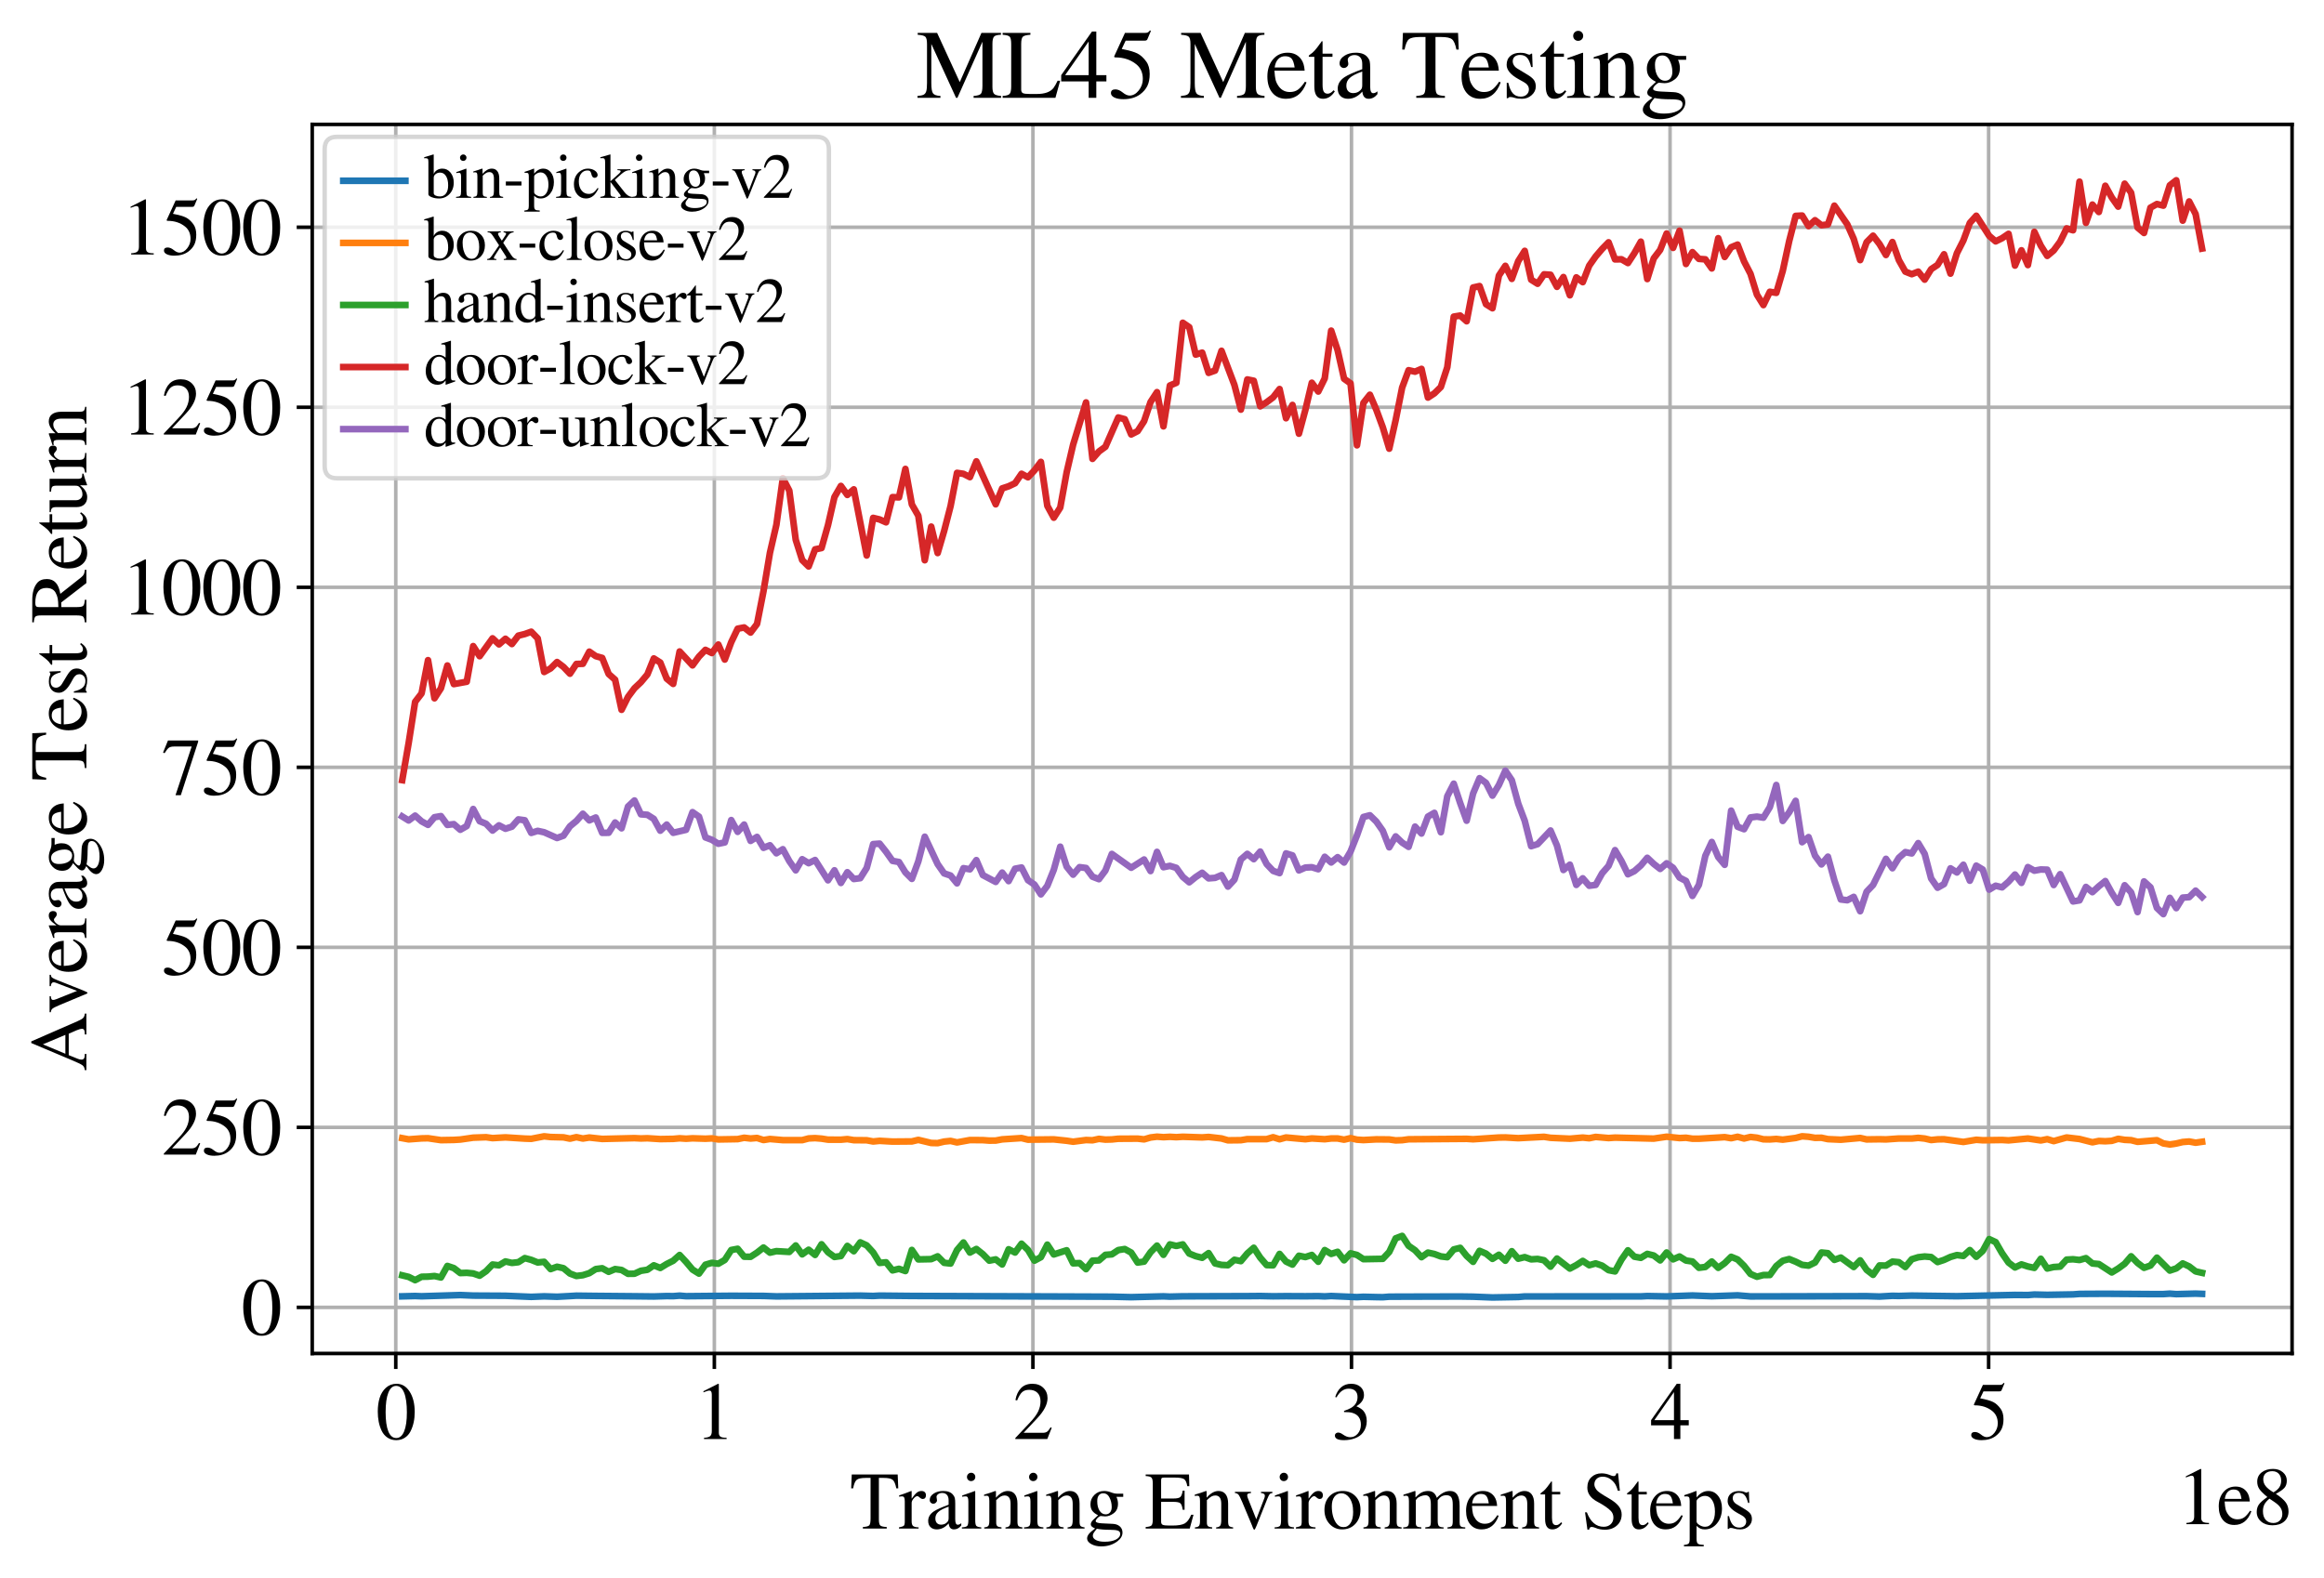 <?xml version="1.0" encoding="utf-8" standalone="no"?>
<!DOCTYPE svg PUBLIC "-//W3C//DTD SVG 1.1//EN"
  "http://www.w3.org/Graphics/SVG/1.1/DTD/svg11.dtd">
<svg xmlns:xlink="http://www.w3.org/1999/xlink" width="524pt" height="355.877pt" viewBox="0 0 524 355.877" xmlns="http://www.w3.org/2000/svg" version="1.1">
 <defs>
  <style type="text/css">*{stroke-linejoin: round; stroke-linecap: butt}</style>
 </defs>
 <g id="figure_1">
  <g id="patch_1">
   <path d="M 0 355.877 
L 524 355.877 
L 524 0 
L 0 0 
z
" style="fill: #ffffff"/>
  </g>
  <g id="axes_1">
   <g id="patch_2">
    <path d="M 70.4 305.26 
L 516.8 305.26 
L 516.8 28.06 
L 70.4 28.06 
z
" style="fill: #ffffff"/>
   </g>
   <g id="matplotlib.axis_1">
    <g id="xtick_1">
     <g id="line2d_1">
      <path d="M 89.236 305.26 
L 89.236 28.06 
" clip-path="url(#p6b122e4a0f)" style="fill: none; stroke: #b0b0b0; stroke-width: 0.8; stroke-linecap: square"/>
     </g>
     <g id="line2d_2">
      <defs>
       <path id="m38802a77de" d="M 0 0 
L 0 3.5 
" style="stroke: #000000; stroke-width: 0.8"/>
      </defs>
      <g>
       <use xlink:href="#m38802a77de" x="89.236" y="305.26" style="stroke: #000000; stroke-width: 0.8"/>
      </g>
     </g>
     <g id="text_1">
      <!-- 0 -->
      <g transform="translate(84.736 324.554)scale(0.18 -0.18)">
       <defs>
        <path id="STIXGeneral-Regular-30" d="M 3046 2112 
Q 3046 1683 2963 1302 
Q 2880 922 2717 602 
Q 2554 282 2266 96 
Q 1978 -90 1600 -90 
Q 1210 -90 915 108 
Q 621 307 461 640 
Q 301 973 227 1350 
Q 154 1728 154 2150 
Q 154 2746 301 3222 
Q 448 3699 790 4012 
Q 1133 4326 1626 4326 
Q 2253 4326 2649 3712 
Q 3046 3098 3046 2112 
z
M 2432 2080 
Q 2432 3091 2217 3625 
Q 2003 4160 1587 4160 
Q 1190 4160 979 3622 
Q 768 3085 768 2106 
Q 768 1120 979 598 
Q 1190 77 1600 77 
Q 2003 77 2217 598 
Q 2432 1120 2432 2080 
z
" transform="scale(0.016)"/>
       </defs>
       <use xlink:href="#STIXGeneral-Regular-30"/>
      </g>
     </g>
    </g>
    <g id="xtick_2">
     <g id="line2d_3">
      <path d="M 161.066 305.26 
L 161.066 28.06 
" clip-path="url(#p6b122e4a0f)" style="fill: none; stroke: #b0b0b0; stroke-width: 0.8; stroke-linecap: square"/>
     </g>
     <g id="line2d_4">
      <g>
       <use xlink:href="#m38802a77de" x="161.066" y="305.26" style="stroke: #000000; stroke-width: 0.8"/>
      </g>
     </g>
     <g id="text_2">
      <!-- 1 -->
      <g transform="translate(156.566 324.554)scale(0.18 -0.18)">
       <defs>
        <path id="STIXGeneral-Regular-31" d="M 2522 0 
L 755 0 
L 755 96 
Q 1107 115 1235 227 
Q 1363 339 1363 608 
L 1363 3482 
Q 1363 3795 1171 3795 
Q 1082 3795 883 3718 
L 710 3654 
L 710 3744 
L 1856 4326 
L 1914 4307 
L 1914 486 
Q 1914 275 2042 185 
Q 2170 96 2522 96 
L 2522 0 
z
" transform="scale(0.016)"/>
       </defs>
       <use xlink:href="#STIXGeneral-Regular-31"/>
      </g>
     </g>
    </g>
    <g id="xtick_3">
     <g id="line2d_5">
      <path d="M 232.895 305.26 
L 232.895 28.06 
" clip-path="url(#p6b122e4a0f)" style="fill: none; stroke: #b0b0b0; stroke-width: 0.8; stroke-linecap: square"/>
     </g>
     <g id="line2d_6">
      <g>
       <use xlink:href="#m38802a77de" x="232.895" y="305.26" style="stroke: #000000; stroke-width: 0.8"/>
      </g>
     </g>
     <g id="text_3">
      <!-- 2 -->
      <g transform="translate(228.395 324.554)scale(0.18 -0.18)">
       <defs>
        <path id="STIXGeneral-Regular-32" d="M 3034 877 
L 2688 0 
L 186 0 
L 186 77 
L 1325 1286 
Q 1773 1754 1965 2144 
Q 2157 2534 2157 2950 
Q 2157 3379 1920 3616 
Q 1683 3853 1267 3853 
Q 922 3853 720 3673 
Q 518 3494 326 3021 
L 192 3053 
Q 301 3648 630 3987 
Q 960 4326 1523 4326 
Q 2054 4326 2380 4006 
Q 2707 3686 2707 3200 
Q 2707 2477 1888 1613 
L 832 486 
L 2330 486 
Q 2541 486 2665 569 
Q 2790 653 2944 915 
L 3034 877 
z
" transform="scale(0.016)"/>
       </defs>
       <use xlink:href="#STIXGeneral-Regular-32"/>
      </g>
     </g>
    </g>
    <g id="xtick_4">
     <g id="line2d_7">
      <path d="M 304.725 305.26 
L 304.725 28.06 
" clip-path="url(#p6b122e4a0f)" style="fill: none; stroke: #b0b0b0; stroke-width: 0.8; stroke-linecap: square"/>
     </g>
     <g id="line2d_8">
      <g>
       <use xlink:href="#m38802a77de" x="304.725" y="305.26" style="stroke: #000000; stroke-width: 0.8"/>
      </g>
     </g>
     <g id="text_4">
      <!-- 3 -->
      <g transform="translate(300.225 324.554)scale(0.18 -0.18)">
       <defs>
        <path id="STIXGeneral-Regular-33" d="M 390 3264 
L 288 3290 
Q 435 3770 748 4048 
Q 1062 4326 1542 4326 
Q 1990 4326 2265 4083 
Q 2541 3840 2541 3450 
Q 2541 2925 1946 2566 
Q 2298 2413 2477 2227 
Q 2758 1914 2758 1402 
Q 2758 890 2464 506 
Q 2246 211 1840 60 
Q 1434 -90 979 -90 
Q 262 -90 262 275 
Q 262 378 339 442 
Q 416 506 525 506 
Q 685 506 915 339 
Q 1197 141 1466 141 
Q 1818 141 2058 425 
Q 2298 710 2298 1120 
Q 2298 1856 1632 2048 
Q 1434 2112 979 2112 
L 979 2202 
Q 1338 2323 1517 2432 
Q 2035 2726 2035 3290 
Q 2035 3610 1852 3776 
Q 1670 3942 1344 3942 
Q 768 3942 390 3264 
z
" transform="scale(0.016)"/>
       </defs>
       <use xlink:href="#STIXGeneral-Regular-33"/>
      </g>
     </g>
    </g>
    <g id="xtick_5">
     <g id="line2d_9">
      <path d="M 376.554 305.26 
L 376.554 28.06 
" clip-path="url(#p6b122e4a0f)" style="fill: none; stroke: #b0b0b0; stroke-width: 0.8; stroke-linecap: square"/>
     </g>
     <g id="line2d_10">
      <g>
       <use xlink:href="#m38802a77de" x="376.554" y="305.26" style="stroke: #000000; stroke-width: 0.8"/>
      </g>
     </g>
     <g id="text_5">
      <!-- 4 -->
      <g transform="translate(372.054 324.554)scale(0.18 -0.18)">
       <defs>
        <path id="STIXGeneral-Regular-34" d="M 3027 1069 
L 2368 1069 
L 2368 0 
L 1869 0 
L 1869 1069 
L 77 1069 
L 77 1478 
L 2086 4326 
L 2368 4326 
L 2368 1478 
L 3027 1478 
L 3027 1069 
z
M 1869 1478 
L 1869 3674 
L 333 1478 
L 1869 1478 
z
" transform="scale(0.016)"/>
       </defs>
       <use xlink:href="#STIXGeneral-Regular-34"/>
      </g>
     </g>
    </g>
    <g id="xtick_6">
     <g id="line2d_11">
      <path d="M 448.383 305.26 
L 448.383 28.06 
" clip-path="url(#p6b122e4a0f)" style="fill: none; stroke: #b0b0b0; stroke-width: 0.8; stroke-linecap: square"/>
     </g>
     <g id="line2d_12">
      <g>
       <use xlink:href="#m38802a77de" x="448.383" y="305.26" style="stroke: #000000; stroke-width: 0.8"/>
      </g>
     </g>
     <g id="text_6">
      <!-- 5 -->
      <g transform="translate(443.883 324.554)scale(0.18 -0.18)">
       <defs>
        <path id="STIXGeneral-Regular-35" d="M 2803 4358 
L 2573 3814 
Q 2534 3731 2400 3731 
L 1158 3731 
L 902 3187 
Q 1606 3053 1920 2896 
Q 2234 2739 2502 2368 
Q 2726 2061 2726 1555 
Q 2726 1094 2576 780 
Q 2426 467 2099 224 
Q 1664 -90 1011 -90 
Q 646 -90 422 19 
Q 198 128 198 307 
Q 198 550 486 550 
Q 717 550 960 352 
Q 1210 147 1414 147 
Q 1747 147 2012 480 
Q 2278 813 2278 1229 
Q 2278 1843 1850 2189 
Q 1293 2637 486 2637 
Q 410 2637 410 2688 
L 416 2720 
L 1114 4237 
L 2438 4237 
Q 2547 4237 2608 4269 
Q 2669 4301 2746 4403 
L 2803 4358 
z
" transform="scale(0.016)"/>
       </defs>
       <use xlink:href="#STIXGeneral-Regular-35"/>
      </g>
     </g>
    </g>
    <g id="text_7">
     <!-- Training Environment Steps -->
     <g transform="translate(191.605 344.754)scale(0.18 -0.18)">
      <defs>
       <path id="STIXGeneral-Regular-54" d="M 3795 3149 
L 3642 3149 
Q 3539 3674 3353 3821 
Q 3168 3968 2656 3968 
L 2278 3968 
L 2278 710 
Q 2278 346 2387 243 
Q 2496 141 2893 122 
L 2893 0 
L 1024 0 
L 1024 122 
Q 1427 147 1526 256 
Q 1626 365 1626 787 
L 1626 3968 
L 1242 3968 
Q 723 3968 540 3817 
Q 358 3667 262 3149 
L 109 3149 
L 154 4237 
L 3750 4237 
L 3795 3149 
z
" transform="scale(0.016)"/>
       <path id="STIXGeneral-Regular-72" d="M 1024 2931 
L 1024 2342 
Q 1267 2688 1430 2816 
Q 1594 2944 1792 2944 
Q 1958 2944 2051 2854 
Q 2144 2765 2144 2605 
Q 2144 2470 2077 2393 
Q 2010 2317 1894 2317 
Q 1773 2317 1638 2445 
Q 1536 2541 1472 2541 
Q 1338 2541 1181 2355 
Q 1024 2170 1024 2016 
L 1024 576 
Q 1024 301 1133 205 
Q 1242 109 1568 96 
L 1568 0 
L 32 0 
L 32 96 
Q 339 154 412 224 
Q 486 294 486 538 
L 486 2138 
Q 486 2349 438 2435 
Q 390 2522 269 2522 
Q 166 2522 45 2496 
L 45 2598 
Q 448 2726 992 2944 
L 1024 2931 
z
" transform="scale(0.016)"/>
       <path id="STIXGeneral-Regular-61" d="M 2829 422 
L 2829 243 
Q 2586 -64 2253 -64 
Q 1888 -64 1843 403 
L 1837 403 
Q 1427 -64 909 -64 
Q 608 -64 422 112 
Q 237 288 237 602 
Q 237 1050 685 1350 
Q 992 1555 1837 1869 
L 1837 2214 
Q 1837 2502 1699 2646 
Q 1562 2790 1338 2790 
Q 1146 2790 1018 2697 
Q 890 2605 890 2477 
Q 890 2419 909 2348 
Q 928 2278 928 2208 
Q 928 2112 841 2029 
Q 755 1946 634 1946 
Q 525 1946 441 2029 
Q 358 2112 358 2240 
Q 358 2547 685 2752 
Q 986 2944 1421 2944 
Q 1939 2944 2176 2656 
Q 2291 2522 2323 2384 
Q 2355 2246 2355 1946 
L 2355 723 
Q 2355 301 2554 301 
Q 2682 301 2829 422 
z
M 1837 813 
L 1837 1715 
Q 1248 1510 1018 1293 
Q 800 1094 800 800 
Q 800 557 921 432 
Q 1043 307 1242 307 
Q 1453 307 1613 410 
Q 1747 506 1792 589 
Q 1837 672 1837 813 
z
" transform="scale(0.016)"/>
       <path id="STIXGeneral-Regular-69" d="M 1152 4045 
Q 1152 3904 1056 3811 
Q 960 3718 819 3718 
Q 685 3718 592 3811 
Q 499 3904 499 4045 
Q 499 4179 595 4275 
Q 691 4371 826 4371 
Q 966 4371 1059 4275 
Q 1152 4179 1152 4045 
z
M 1619 0 
L 102 0 
L 102 96 
Q 435 115 521 211 
Q 608 307 608 666 
L 608 2118 
Q 608 2342 563 2432 
Q 518 2522 397 2522 
Q 243 2522 128 2490 
L 128 2592 
L 1120 2944 
L 1146 2918 
L 1146 672 
Q 1146 314 1226 218 
Q 1306 122 1619 96 
L 1619 0 
z
" transform="scale(0.016)"/>
       <path id="STIXGeneral-Regular-6e" d="M 3104 0 
L 1773 0 
L 1779 96 
Q 2016 115 2096 233 
Q 2176 352 2176 672 
L 2176 1946 
Q 2176 2592 1709 2592 
Q 1549 2592 1408 2515 
Q 1267 2438 1050 2227 
L 1050 461 
Q 1050 269 1136 192 
Q 1222 115 1466 96 
L 1466 0 
L 115 0 
L 115 96 
Q 358 115 435 214 
Q 512 314 512 602 
L 512 2157 
Q 512 2394 467 2483 
Q 422 2573 288 2573 
Q 160 2573 102 2547 
L 102 2656 
Q 550 2784 979 2944 
L 1030 2925 
L 1030 2426 
L 1037 2426 
Q 1491 2944 1958 2944 
Q 2323 2944 2518 2688 
Q 2714 2432 2714 1958 
L 2714 544 
Q 2714 288 2790 205 
Q 2867 122 3104 96 
L 3104 0 
z
" transform="scale(0.016)"/>
       <path id="STIXGeneral-Regular-67" d="M 3008 2483 
L 2477 2483 
Q 2598 2208 2598 1946 
Q 2598 1453 2265 1203 
Q 1933 954 1600 954 
Q 1530 954 1357 973 
L 1235 986 
Q 1107 947 979 812 
Q 851 678 851 582 
Q 851 435 1350 410 
L 2176 371 
Q 2528 358 2739 172 
Q 2950 -13 2950 -314 
Q 2950 -685 2566 -986 
Q 2035 -1395 1286 -1395 
Q 826 -1395 502 -1212 
Q 179 -1030 179 -774 
Q 179 -595 320 -419 
Q 461 -243 806 6 
Q 602 102 534 172 
Q 467 243 467 346 
Q 467 531 762 787 
Q 909 915 1037 1043 
Q 717 1203 579 1401 
Q 442 1600 442 1901 
Q 442 2336 752 2640 
Q 1062 2944 1510 2944 
Q 1766 2944 2022 2848 
L 2163 2797 
Q 2349 2733 2515 2733 
L 3008 2733 
L 3008 2483 
z
M 973 2163 
L 973 2144 
Q 973 1683 1155 1398 
Q 1338 1114 1632 1114 
Q 1850 1114 1978 1270 
Q 2106 1427 2106 1690 
Q 2106 2112 1914 2464 
Q 1754 2765 1446 2765 
Q 1222 2765 1097 2605 
Q 973 2445 973 2163 
z
M 2771 -410 
Q 2771 -230 2595 -163 
Q 2419 -96 1978 -96 
Q 1344 -96 941 -13 
Q 749 -243 688 -348 
Q 627 -454 627 -563 
Q 627 -774 880 -902 
Q 1133 -1030 1555 -1030 
Q 2099 -1030 2435 -860 
Q 2771 -691 2771 -410 
z
" transform="scale(0.016)"/>
       <path id="STIXGeneral-Regular-20" transform="scale(0.016)"/>
       <path id="STIXGeneral-Regular-45" d="M 3821 1082 
L 3526 0 
L 77 0 
L 77 122 
Q 442 147 538 252 
Q 634 358 634 730 
L 634 3520 
Q 634 3878 534 3987 
Q 435 4096 77 4115 
L 77 4237 
L 3469 4237 
L 3494 3322 
L 3334 3322 
Q 3264 3750 3085 3872 
Q 2906 3994 2349 3994 
L 1510 3994 
Q 1370 3994 1328 3952 
Q 1286 3910 1286 3763 
L 1286 2355 
L 2253 2355 
Q 2656 2355 2787 2470 
Q 2918 2586 2976 2970 
L 3123 2970 
L 3123 1472 
L 2976 1472 
Q 2918 1875 2790 1984 
Q 2662 2093 2253 2093 
L 1286 2093 
L 1286 538 
Q 1286 346 1420 291 
Q 1555 237 1933 237 
L 2163 237 
Q 2848 237 3136 403 
Q 3424 570 3642 1082 
L 3821 1082 
z
" transform="scale(0.016)"/>
       <path id="STIXGeneral-Regular-76" d="M 3053 2880 
L 3053 2784 
Q 2906 2771 2835 2688 
Q 2765 2605 2637 2285 
L 1818 230 
Q 1690 -90 1638 -90 
Q 1587 -90 1523 77 
Q 1510 96 1497 141 
Q 1485 186 1472 211 
L 704 2048 
Q 499 2534 403 2652 
Q 307 2771 122 2784 
L 122 2880 
L 1376 2880 
L 1376 2784 
Q 1210 2771 1146 2732 
Q 1082 2694 1082 2611 
Q 1082 2509 1139 2368 
L 1792 730 
L 2426 2387 
Q 2464 2483 2464 2579 
Q 2464 2758 2163 2784 
L 2163 2880 
L 3053 2880 
z
" transform="scale(0.016)"/>
       <path id="STIXGeneral-Regular-6f" d="M 3008 1478 
Q 3008 806 2608 371 
Q 2208 -64 1568 -64 
Q 979 -64 582 368 
Q 186 800 186 1459 
Q 186 2125 582 2534 
Q 979 2944 1626 2944 
Q 2221 2944 2614 2537 
Q 3008 2131 3008 1478 
z
M 2432 1306 
Q 2432 2035 2112 2445 
Q 1856 2765 1504 2765 
Q 1171 2765 966 2493 
Q 762 2221 762 1747 
Q 762 928 1101 435 
Q 1318 115 1677 115 
Q 2029 115 2230 432 
Q 2432 749 2432 1306 
z
" transform="scale(0.016)"/>
       <path id="STIXGeneral-Regular-6d" d="M 4960 0 
L 3565 0 
L 3565 96 
Q 3834 122 3907 208 
Q 3981 294 3981 576 
L 3981 1894 
Q 3981 2278 3869 2444 
Q 3757 2611 3488 2611 
Q 3264 2611 3107 2521 
Q 2950 2432 2803 2221 
L 2803 608 
Q 2803 301 2896 201 
Q 2989 102 3264 96 
L 3264 0 
L 1830 0 
L 1830 96 
Q 2112 115 2189 188 
Q 2266 262 2266 550 
L 2266 1901 
Q 2266 2611 1850 2611 
Q 1670 2611 1468 2531 
Q 1267 2451 1171 2336 
Q 1088 2240 1088 2227 
L 1088 448 
Q 1088 243 1177 176 
Q 1267 109 1523 96 
L 1523 0 
L 102 0 
L 102 96 
Q 371 102 460 195 
Q 550 288 550 563 
L 550 2150 
Q 550 2387 499 2480 
Q 448 2573 326 2573 
Q 230 2573 122 2547 
L 122 2656 
Q 557 2778 1011 2944 
L 1062 2925 
L 1062 2451 
L 1075 2451 
Q 1363 2752 1584 2848 
Q 1805 2944 2054 2944 
Q 2560 2944 2733 2406 
Q 3232 2944 3776 2944 
Q 4518 2944 4518 1792 
L 4518 493 
Q 4518 282 4582 202 
Q 4646 122 4794 109 
L 4960 96 
L 4960 0 
z
" transform="scale(0.016)"/>
       <path id="STIXGeneral-Regular-65" d="M 2611 1050 
L 2714 1005 
Q 2330 -64 1376 -64 
Q 813 -64 486 329 
Q 160 723 160 1389 
Q 160 2074 525 2509 
Q 890 2944 1485 2944 
Q 2061 2944 2374 2502 
Q 2560 2246 2592 1773 
L 621 1773 
Q 646 1370 700 1158 
Q 755 947 915 730 
Q 1184 378 1626 378 
Q 1939 378 2153 531 
Q 2368 685 2611 1050 
z
M 634 1978 
L 1939 1978 
Q 1882 2381 1750 2547 
Q 1619 2714 1312 2714 
Q 1043 2714 864 2525 
Q 685 2336 634 1978 
z
" transform="scale(0.016)"/>
       <path id="STIXGeneral-Regular-74" d="M 1702 493 
L 1786 422 
Q 1478 -64 1011 -64 
Q 448 -64 448 749 
L 448 2675 
L 109 2675 
Q 83 2694 83 2720 
Q 83 2771 192 2842 
Q 435 2982 813 3526 
Q 826 3546 874 3606 
Q 922 3667 941 3706 
Q 986 3706 986 3622 
L 986 2880 
L 1632 2880 
L 1632 2675 
L 986 2675 
L 986 845 
Q 986 538 1062 403 
Q 1139 269 1318 269 
Q 1510 269 1702 493 
z
" transform="scale(0.016)"/>
       <path id="STIXGeneral-Regular-53" d="M 3002 2963 
L 2842 2963 
Q 2733 3360 2579 3565 
Q 2189 4064 1651 4064 
Q 1357 4064 1181 3894 
Q 1005 3725 1005 3456 
Q 1005 3328 1069 3206 
Q 1133 3085 1206 2998 
Q 1280 2912 1465 2784 
Q 1651 2656 1766 2589 
Q 1882 2522 2150 2362 
Q 2669 2061 2905 1763 
Q 3142 1466 3142 1107 
Q 3142 576 2771 243 
Q 2400 -90 1837 -90 
Q 1421 -90 1082 58 
Q 915 128 781 128 
Q 704 128 653 70 
Q 602 13 602 -83 
L 461 -83 
L 275 1274 
L 416 1274 
Q 845 141 1734 141 
Q 2074 141 2285 342 
Q 2496 544 2496 858 
Q 2496 1158 2310 1363 
Q 2003 1696 1235 2106 
Q 454 2522 454 3206 
Q 454 3718 768 4022 
Q 1082 4326 1568 4326 
Q 1907 4326 2240 4186 
Q 2413 4109 2522 4109 
Q 2688 4109 2726 4326 
L 2861 4326 
L 3002 2963 
z
" transform="scale(0.016)"/>
       <path id="STIXGeneral-Regular-70" d="M 1018 2931 
L 1018 2438 
Q 1421 2944 1939 2944 
Q 2406 2944 2707 2560 
Q 3008 2176 3008 1581 
Q 3008 883 2621 409 
Q 2234 -64 1664 -64 
Q 1466 -64 1328 -6 
Q 1190 51 1018 211 
L 1018 -794 
Q 1018 -1094 1120 -1180 
Q 1222 -1267 1581 -1274 
L 1581 -1389 
L 32 -1389 
L 32 -1280 
Q 314 -1254 397 -1171 
Q 480 -1088 480 -838 
L 480 2157 
Q 480 2381 429 2451 
Q 378 2522 218 2522 
Q 115 2522 58 2515 
L 58 2618 
Q 506 2752 979 2944 
L 1018 2931 
z
M 1018 2138 
L 1018 563 
Q 1018 422 1238 281 
Q 1459 141 1683 141 
Q 2029 141 2243 467 
Q 2458 794 2458 1325 
Q 2458 1888 2243 2224 
Q 2029 2560 1670 2560 
Q 1446 2560 1232 2419 
Q 1018 2278 1018 2138 
z
" transform="scale(0.016)"/>
       <path id="STIXGeneral-Regular-73" d="M 998 1926 
L 1664 1523 
Q 1984 1331 2105 1164 
Q 2227 998 2227 736 
Q 2227 416 1961 176 
Q 1696 -64 1331 -64 
Q 1030 -64 864 -6 
Q 691 51 570 51 
Q 461 51 416 -26 
L 333 -26 
L 333 979 
L 435 979 
Q 538 512 730 294 
Q 922 77 1248 77 
Q 1485 77 1632 211 
Q 1779 346 1779 550 
Q 1779 845 1440 1030 
L 1094 1222 
Q 326 1651 326 2150 
Q 326 2522 566 2730 
Q 806 2938 1210 2938 
Q 1491 2938 1638 2867 
Q 1754 2816 1818 2816 
Q 1862 2816 1920 2880 
L 1990 2880 
L 2022 2010 
L 1926 2010 
Q 1818 2445 1654 2621 
Q 1491 2797 1203 2797 
Q 986 2797 854 2688 
Q 723 2579 723 2362 
Q 723 2253 796 2128 
Q 870 2003 998 1926 
z
" transform="scale(0.016)"/>
      </defs>
      <use xlink:href="#STIXGeneral-Regular-54"/>
      <use xlink:href="#STIXGeneral-Regular-72" x="61.1"/>
      <use xlink:href="#STIXGeneral-Regular-61" x="94.4"/>
      <use xlink:href="#STIXGeneral-Regular-69" x="138.8"/>
      <use xlink:href="#STIXGeneral-Regular-6e" x="166.6"/>
      <use xlink:href="#STIXGeneral-Regular-69" x="216.6"/>
      <use xlink:href="#STIXGeneral-Regular-6e" x="244.4"/>
      <use xlink:href="#STIXGeneral-Regular-67" x="294.4"/>
      <use xlink:href="#STIXGeneral-Regular-20" x="344.4"/>
      <use xlink:href="#STIXGeneral-Regular-45" x="369.4"/>
      <use xlink:href="#STIXGeneral-Regular-6e" x="430.5"/>
      <use xlink:href="#STIXGeneral-Regular-76" x="480.5"/>
      <use xlink:href="#STIXGeneral-Regular-69" x="530.5"/>
      <use xlink:href="#STIXGeneral-Regular-72" x="558.3"/>
      <use xlink:href="#STIXGeneral-Regular-6f" x="591.6"/>
      <use xlink:href="#STIXGeneral-Regular-6e" x="641.6"/>
      <use xlink:href="#STIXGeneral-Regular-6d" x="691.6"/>
      <use xlink:href="#STIXGeneral-Regular-65" x="769.4"/>
      <use xlink:href="#STIXGeneral-Regular-6e" x="813.8"/>
      <use xlink:href="#STIXGeneral-Regular-74" x="863.8"/>
      <use xlink:href="#STIXGeneral-Regular-20" x="891.6"/>
      <use xlink:href="#STIXGeneral-Regular-53" x="916.6"/>
      <use xlink:href="#STIXGeneral-Regular-74" x="972.2"/>
      <use xlink:href="#STIXGeneral-Regular-65" x="1000"/>
      <use xlink:href="#STIXGeneral-Regular-70" x="1044.4"/>
      <use xlink:href="#STIXGeneral-Regular-73" x="1094.4"/>
     </g>
    </g>
    <g id="text_8">
     <!-- 1e8 -->
     <g transform="translate(490.807 343.754)scale(0.18 -0.18)">
      <defs>
       <path id="STIXGeneral-Regular-38" d="M 2848 992 
Q 2848 499 2505 204 
Q 2163 -90 1587 -90 
Q 1050 -90 704 204 
Q 358 499 358 954 
Q 358 1293 524 1533 
Q 691 1773 1190 2125 
Q 710 2522 553 2765 
Q 397 3008 397 3328 
Q 397 3782 745 4054 
Q 1094 4326 1638 4326 
Q 2106 4326 2410 4060 
Q 2714 3795 2714 3411 
Q 2714 3059 2531 2848 
Q 2349 2637 1856 2374 
Q 2432 1990 2640 1689 
Q 2848 1389 2848 992 
z
M 2272 3411 
Q 2272 3744 2086 3945 
Q 1901 4147 1574 4147 
Q 1248 4147 1059 3977 
Q 870 3808 870 3513 
Q 870 3219 1059 2979 
Q 1248 2739 1670 2490 
Q 1997 2682 2134 2896 
Q 2272 3110 2272 3411 
z
M 1734 1741 
L 1357 1997 
Q 1075 1766 960 1545 
Q 845 1325 845 1011 
Q 845 576 1065 333 
Q 1286 90 1658 90 
Q 1971 90 2166 285 
Q 2362 480 2362 794 
Q 2362 1082 2214 1299 
Q 2067 1517 1734 1741 
z
" transform="scale(0.016)"/>
      </defs>
      <use xlink:href="#STIXGeneral-Regular-31"/>
      <use xlink:href="#STIXGeneral-Regular-65" x="50"/>
      <use xlink:href="#STIXGeneral-Regular-38" x="94.4"/>
     </g>
    </g>
   </g>
   <g id="matplotlib.axis_2">
    <g id="ytick_1">
     <g id="line2d_13">
      <path d="M 70.4 294.866 
L 516.8 294.866 
" clip-path="url(#p6b122e4a0f)" style="fill: none; stroke: #b0b0b0; stroke-width: 0.8; stroke-linecap: square"/>
     </g>
     <g id="line2d_14">
      <defs>
       <path id="md5658df0e9" d="M 0 0 
L -3.5 0 
" style="stroke: #000000; stroke-width: 0.8"/>
      </defs>
      <g>
       <use xlink:href="#md5658df0e9" x="70.4" y="294.866" style="stroke: #000000; stroke-width: 0.8"/>
      </g>
     </g>
     <g id="text_9">
      <!-- 0 -->
      <g transform="translate(54.4 301.012)scale(0.18 -0.18)">
       <use xlink:href="#STIXGeneral-Regular-30"/>
      </g>
     </g>
    </g>
    <g id="ytick_2">
     <g id="line2d_15">
      <path d="M 70.4 254.264 
L 516.8 254.264 
" clip-path="url(#p6b122e4a0f)" style="fill: none; stroke: #b0b0b0; stroke-width: 0.8; stroke-linecap: square"/>
     </g>
     <g id="line2d_16">
      <g>
       <use xlink:href="#md5658df0e9" x="70.4" y="254.264" style="stroke: #000000; stroke-width: 0.8"/>
      </g>
     </g>
     <g id="text_10">
      <!-- 250 -->
      <g transform="translate(36.4 260.411)scale(0.18 -0.18)">
       <use xlink:href="#STIXGeneral-Regular-32"/>
       <use xlink:href="#STIXGeneral-Regular-35" x="50"/>
       <use xlink:href="#STIXGeneral-Regular-30" x="100"/>
      </g>
     </g>
    </g>
    <g id="ytick_3">
     <g id="line2d_17">
      <path d="M 70.4 213.662 
L 516.8 213.662 
" clip-path="url(#p6b122e4a0f)" style="fill: none; stroke: #b0b0b0; stroke-width: 0.8; stroke-linecap: square"/>
     </g>
     <g id="line2d_18">
      <g>
       <use xlink:href="#md5658df0e9" x="70.4" y="213.662" style="stroke: #000000; stroke-width: 0.8"/>
      </g>
     </g>
     <g id="text_11">
      <!-- 500 -->
      <g transform="translate(36.4 219.809)scale(0.18 -0.18)">
       <use xlink:href="#STIXGeneral-Regular-35"/>
       <use xlink:href="#STIXGeneral-Regular-30" x="50"/>
       <use xlink:href="#STIXGeneral-Regular-30" x="100"/>
      </g>
     </g>
    </g>
    <g id="ytick_4">
     <g id="line2d_19">
      <path d="M 70.4 173.061 
L 516.8 173.061 
" clip-path="url(#p6b122e4a0f)" style="fill: none; stroke: #b0b0b0; stroke-width: 0.8; stroke-linecap: square"/>
     </g>
     <g id="line2d_20">
      <g>
       <use xlink:href="#md5658df0e9" x="70.4" y="173.061" style="stroke: #000000; stroke-width: 0.8"/>
      </g>
     </g>
     <g id="text_12">
      <!-- 750 -->
      <g transform="translate(36.4 179.207)scale(0.18 -0.18)">
       <defs>
        <path id="STIXGeneral-Regular-37" d="M 2874 4134 
L 1517 -51 
L 1101 -51 
L 2368 3763 
L 992 3763 
Q 717 3763 582 3667 
Q 448 3571 243 3238 
L 128 3296 
L 512 4237 
L 2874 4237 
L 2874 4134 
z
" transform="scale(0.016)"/>
       </defs>
       <use xlink:href="#STIXGeneral-Regular-37"/>
       <use xlink:href="#STIXGeneral-Regular-35" x="50"/>
       <use xlink:href="#STIXGeneral-Regular-30" x="100"/>
      </g>
     </g>
    </g>
    <g id="ytick_5">
     <g id="line2d_21">
      <path d="M 70.4 132.459 
L 516.8 132.459 
" clip-path="url(#p6b122e4a0f)" style="fill: none; stroke: #b0b0b0; stroke-width: 0.8; stroke-linecap: square"/>
     </g>
     <g id="line2d_22">
      <g>
       <use xlink:href="#md5658df0e9" x="70.4" y="132.459" style="stroke: #000000; stroke-width: 0.8"/>
      </g>
     </g>
     <g id="text_13">
      <!-- 1000 -->
      <g transform="translate(27.4 138.606)scale(0.18 -0.18)">
       <use xlink:href="#STIXGeneral-Regular-31"/>
       <use xlink:href="#STIXGeneral-Regular-30" x="50"/>
       <use xlink:href="#STIXGeneral-Regular-30" x="100"/>
       <use xlink:href="#STIXGeneral-Regular-30" x="150"/>
      </g>
     </g>
    </g>
    <g id="ytick_6">
     <g id="line2d_23">
      <path d="M 70.4 91.857 
L 516.8 91.857 
" clip-path="url(#p6b122e4a0f)" style="fill: none; stroke: #b0b0b0; stroke-width: 0.8; stroke-linecap: square"/>
     </g>
     <g id="line2d_24">
      <g>
       <use xlink:href="#md5658df0e9" x="70.4" y="91.857" style="stroke: #000000; stroke-width: 0.8"/>
      </g>
     </g>
     <g id="text_14">
      <!-- 1250 -->
      <g transform="translate(27.4 98.004)scale(0.18 -0.18)">
       <use xlink:href="#STIXGeneral-Regular-31"/>
       <use xlink:href="#STIXGeneral-Regular-32" x="50"/>
       <use xlink:href="#STIXGeneral-Regular-35" x="100"/>
       <use xlink:href="#STIXGeneral-Regular-30" x="150"/>
      </g>
     </g>
    </g>
    <g id="ytick_7">
     <g id="line2d_25">
      <path d="M 70.4 51.256 
L 516.8 51.256 
" clip-path="url(#p6b122e4a0f)" style="fill: none; stroke: #b0b0b0; stroke-width: 0.8; stroke-linecap: square"/>
     </g>
     <g id="line2d_26">
      <g>
       <use xlink:href="#md5658df0e9" x="70.4" y="51.256" style="stroke: #000000; stroke-width: 0.8"/>
      </g>
     </g>
     <g id="text_15">
      <!-- 1500 -->
      <g transform="translate(27.4 57.402)scale(0.18 -0.18)">
       <use xlink:href="#STIXGeneral-Regular-31"/>
       <use xlink:href="#STIXGeneral-Regular-35" x="50"/>
       <use xlink:href="#STIXGeneral-Regular-30" x="100"/>
       <use xlink:href="#STIXGeneral-Regular-30" x="150"/>
      </g>
     </g>
    </g>
    <g id="text_16">
     <!-- Average Test Return -->
     <g transform="translate(19.477 241.641)rotate(-90)scale(0.18 -0.18)">
      <defs>
       <path id="STIXGeneral-Regular-41" d="M 4525 0 
L 2893 0 
L 2893 122 
Q 3149 122 3245 179 
Q 3334 224 3334 333 
Q 3334 499 3213 781 
L 2950 1382 
L 1274 1382 
L 979 653 
Q 922 506 922 384 
Q 922 237 1027 179 
Q 1133 122 1370 122 
L 1370 0 
L 96 0 
L 96 122 
Q 365 147 486 316 
Q 608 486 902 1190 
L 2221 4314 
L 2349 4314 
L 3923 710 
Q 4064 378 4176 262 
Q 4288 147 4525 122 
L 4525 0 
z
M 2861 1645 
L 2118 3405 
L 1382 1645 
L 2861 1645 
z
" transform="scale(0.016)"/>
       <path id="STIXGeneral-Regular-52" d="M 4224 0 
L 3187 0 
L 1664 1971 
L 1306 1958 
L 1306 717 
Q 1306 352 1405 249 
Q 1504 147 1875 122 
L 1875 0 
L 109 0 
L 109 122 
Q 474 154 563 262 
Q 653 371 653 794 
L 653 3526 
Q 653 3885 563 3987 
Q 474 4090 109 4115 
L 109 4237 
L 1850 4237 
Q 2726 4237 3187 3859 
Q 3501 3603 3501 3091 
Q 3501 2221 2342 2042 
L 3622 422 
Q 3757 256 3878 198 
Q 4000 141 4224 122 
L 4224 0 
z
M 1306 3731 
L 1306 2195 
Q 1766 2202 1990 2246 
Q 2214 2291 2438 2413 
Q 2803 2618 2803 3142 
Q 2803 4000 1632 4000 
Q 1459 4000 1382 3945 
Q 1306 3891 1306 3731 
z
" transform="scale(0.016)"/>
       <path id="STIXGeneral-Regular-75" d="M 3072 320 
L 3072 230 
Q 2573 96 2195 -58 
L 2163 -38 
L 2163 486 
L 2150 486 
Q 1747 -64 1235 -64 
Q 870 -64 662 160 
Q 454 384 454 755 
L 454 2362 
Q 454 2598 371 2688 
Q 288 2778 58 2790 
L 58 2880 
L 992 2880 
L 992 813 
Q 992 595 1123 451 
Q 1254 307 1446 307 
Q 1760 307 1984 506 
Q 2067 582 2099 649 
Q 2131 717 2131 877 
L 2131 2355 
Q 2131 2605 2041 2678 
Q 1952 2752 1658 2771 
L 1658 2880 
L 2669 2880 
L 2669 685 
Q 2669 461 2742 390 
Q 2816 320 3034 320 
L 3072 320 
z
" transform="scale(0.016)"/>
      </defs>
      <use xlink:href="#STIXGeneral-Regular-41"/>
      <use xlink:href="#STIXGeneral-Regular-76" x="72.2"/>
      <use xlink:href="#STIXGeneral-Regular-65" x="122.2"/>
      <use xlink:href="#STIXGeneral-Regular-72" x="166.6"/>
      <use xlink:href="#STIXGeneral-Regular-61" x="199.9"/>
      <use xlink:href="#STIXGeneral-Regular-67" x="244.3"/>
      <use xlink:href="#STIXGeneral-Regular-65" x="294.3"/>
      <use xlink:href="#STIXGeneral-Regular-20" x="338.7"/>
      <use xlink:href="#STIXGeneral-Regular-54" x="363.7"/>
      <use xlink:href="#STIXGeneral-Regular-65" x="424.8"/>
      <use xlink:href="#STIXGeneral-Regular-73" x="469.2"/>
      <use xlink:href="#STIXGeneral-Regular-74" x="508.1"/>
      <use xlink:href="#STIXGeneral-Regular-20" x="535.9"/>
      <use xlink:href="#STIXGeneral-Regular-52" x="560.9"/>
      <use xlink:href="#STIXGeneral-Regular-65" x="627.6"/>
      <use xlink:href="#STIXGeneral-Regular-74" x="672"/>
      <use xlink:href="#STIXGeneral-Regular-75" x="699.8"/>
      <use xlink:href="#STIXGeneral-Regular-72" x="749.8"/>
      <use xlink:href="#STIXGeneral-Regular-6e" x="783.1"/>
     </g>
    </g>
   </g>
   <g id="line2d_27">
    <path d="M 90.691 292.376 
L 93.6 292.3 
L 95.055 292.359 
L 103.782 292.086 
L 106.691 292.206 
L 113.964 292.246 
L 119.782 292.491 
L 122.691 292.373 
L 125.6 292.468 
L 128.509 292.313 
L 129.964 292.225 
L 134.327 292.279 
L 143.055 292.358 
L 147.418 292.406 
L 150.327 292.313 
L 151.782 292.333 
L 153.236 292.219 
L 154.691 292.342 
L 159.055 292.301 
L 164.873 292.248 
L 172.145 292.28 
L 175.055 292.385 
L 193.964 292.212 
L 196.873 292.291 
L 198.327 292.213 
L 205.6 292.287 
L 250.691 292.453 
L 255.055 292.559 
L 262.327 292.375 
L 263.782 292.44 
L 266.691 292.37 
L 281.236 292.328 
L 284.145 292.303 
L 287.055 292.363 
L 289.964 292.332 
L 294.327 292.354 
L 297.236 292.326 
L 298.691 292.388 
L 300.145 292.302 
L 305.964 292.554 
L 307.418 292.477 
L 310.327 292.545 
L 311.782 292.57 
L 313.236 292.454 
L 319.055 292.435 
L 329.236 292.412 
L 332.145 292.453 
L 336.509 292.625 
L 342.327 292.521 
L 343.782 292.397 
L 369.964 292.387 
L 371.418 292.31 
L 375.782 292.391 
L 381.6 292.179 
L 385.964 292.353 
L 391.782 292.15 
L 394.691 292.391 
L 401.964 292.38 
L 420.873 292.334 
L 423.782 292.421 
L 426.691 292.256 
L 428.145 292.29 
L 431.055 292.207 
L 441.236 292.345 
L 454.327 292.058 
L 457.236 292.083 
L 458.691 291.966 
L 461.6 292.037 
L 467.418 291.938 
L 468.873 291.828 
L 474.691 291.794 
L 484.873 291.865 
L 487.782 291.865 
L 489.236 291.768 
L 490.691 291.877 
L 495.055 291.765 
L 496.509 291.818 
L 496.509 291.818 
" clip-path="url(#p6b122e4a0f)" style="fill: none; stroke: #1f77b4; stroke-width: 1.5; stroke-linecap: square"/>
   </g>
   <g id="line2d_28">
    <path d="M 90.691 256.7 
L 92.145 256.967 
L 95.055 256.75 
L 96.509 256.718 
L 99.418 257.146 
L 102.327 257.096 
L 103.782 257.009 
L 106.691 256.591 
L 109.6 256.487 
L 111.055 256.69 
L 113.964 256.524 
L 118.327 256.8 
L 119.782 256.848 
L 122.691 256.284 
L 124.145 256.445 
L 127.055 256.516 
L 128.509 256.813 
L 129.964 256.473 
L 131.418 256.784 
L 132.873 256.557 
L 135.782 256.874 
L 143.055 256.695 
L 144.509 256.768 
L 145.964 256.72 
L 148.873 256.907 
L 151.782 256.859 
L 153.236 256.73 
L 154.691 256.826 
L 156.145 256.732 
L 159.055 256.825 
L 160.509 256.75 
L 161.964 256.989 
L 166.327 256.916 
L 167.782 256.611 
L 169.236 256.781 
L 170.691 256.658 
L 172.145 257.123 
L 173.6 256.89 
L 176.509 257.14 
L 180.873 257.147 
L 182.327 256.761 
L 183.782 256.692 
L 185.236 256.808 
L 186.691 257.037 
L 189.6 257.048 
L 191.055 256.912 
L 192.509 257.15 
L 195.418 257.175 
L 196.873 257.447 
L 198.327 257.303 
L 201.236 257.47 
L 205.6 257.434 
L 207.055 257.086 
L 209.964 257.784 
L 211.418 257.82 
L 212.873 257.472 
L 214.327 257.322 
L 215.782 257.657 
L 218.691 257.126 
L 221.6 257.146 
L 223.055 257.251 
L 224.509 257.238 
L 225.964 256.968 
L 230.327 256.683 
L 231.782 257.041 
L 237.6 256.975 
L 240.509 257.282 
L 241.964 257.496 
L 244.873 257.119 
L 246.327 257.176 
L 247.782 256.858 
L 249.236 257.026 
L 250.691 256.989 
L 252.145 256.834 
L 256.509 256.807 
L 257.964 256.972 
L 259.418 256.547 
L 260.873 256.367 
L 262.327 256.477 
L 263.782 256.396 
L 265.236 256.477 
L 266.691 256.385 
L 271.055 256.531 
L 272.509 256.431 
L 275.418 256.768 
L 276.873 257.188 
L 279.782 257.157 
L 281.236 256.917 
L 285.6 256.917 
L 287.055 256.488 
L 288.509 256.947 
L 289.964 256.545 
L 294.327 256.938 
L 295.782 256.761 
L 298.691 256.939 
L 300.145 256.771 
L 301.6 256.769 
L 303.055 257.039 
L 304.509 256.699 
L 305.964 257.036 
L 307.418 257.127 
L 310.327 256.969 
L 313.236 256.994 
L 314.691 257.201 
L 316.145 257.15 
L 317.6 256.953 
L 330.691 256.853 
L 332.145 256.947 
L 337.964 256.557 
L 339.418 256.537 
L 342.327 256.702 
L 348.145 256.396 
L 349.6 256.62 
L 353.964 256.821 
L 356.873 256.568 
L 358.327 256.716 
L 359.782 256.421 
L 362.691 256.677 
L 364.145 256.576 
L 372.873 256.802 
L 375.782 256.373 
L 378.691 256.678 
L 380.145 256.608 
L 381.6 256.822 
L 383.055 256.826 
L 387.418 256.567 
L 388.873 256.471 
L 390.327 256.712 
L 391.782 256.388 
L 393.236 256.78 
L 394.691 256.431 
L 396.145 256.596 
L 397.6 256.96 
L 399.055 256.983 
L 400.509 256.878 
L 401.964 257.036 
L 404.873 256.655 
L 406.327 256.276 
L 407.782 256.387 
L 409.236 256.628 
L 410.691 256.605 
L 412.145 256.919 
L 415.055 257.051 
L 419.418 256.657 
L 420.873 256.985 
L 423.782 256.946 
L 425.236 256.982 
L 428.145 256.777 
L 431.055 256.785 
L 432.509 256.636 
L 433.964 256.787 
L 435.418 257.12 
L 436.873 256.971 
L 438.327 256.947 
L 442.691 257.55 
L 445.6 257.065 
L 447.055 257.175 
L 451.418 257.111 
L 452.873 257.199 
L 457.236 256.777 
L 460.145 257.212 
L 461.6 256.923 
L 463.055 257.365 
L 465.964 256.546 
L 468.873 256.891 
L 471.782 257.631 
L 473.236 257.331 
L 474.691 257.397 
L 476.145 257.305 
L 477.6 256.848 
L 479.055 257.082 
L 480.509 257.153 
L 481.964 257.525 
L 486.327 257.158 
L 487.782 257.889 
L 489.236 258.124 
L 490.691 257.908 
L 492.145 257.569 
L 493.6 257.453 
L 495.055 257.724 
L 496.509 257.515 
L 496.509 257.515 
" clip-path="url(#p6b122e4a0f)" style="fill: none; stroke: #ff7f0e; stroke-width: 1.5; stroke-linecap: square"/>
   </g>
   <g id="line2d_29">
    <path d="M 90.691 287.641 
L 92.145 287.991 
L 93.6 288.724 
L 95.055 287.958 
L 96.509 287.931 
L 97.964 287.793 
L 99.418 288.119 
L 100.873 285.519 
L 102.327 286.007 
L 103.782 287.124 
L 105.236 287.069 
L 106.691 287.211 
L 108.145 287.714 
L 109.6 286.705 
L 111.055 285.205 
L 112.509 285.377 
L 113.964 284.506 
L 115.418 284.836 
L 116.873 284.672 
L 118.327 283.75 
L 119.782 284.15 
L 121.236 284.735 
L 122.691 284.589 
L 124.145 286.231 
L 125.6 285.702 
L 127.055 286.029 
L 128.509 287.235 
L 129.964 287.783 
L 131.418 287.605 
L 132.873 287.147 
L 134.327 286.224 
L 135.782 286.042 
L 137.236 286.841 
L 138.691 286.228 
L 140.145 286.428 
L 141.6 287.294 
L 143.055 287.273 
L 144.509 286.61 
L 145.964 286.387 
L 147.418 285.381 
L 148.873 285.975 
L 150.327 285.081 
L 151.782 284.349 
L 153.236 283.052 
L 154.691 284.612 
L 156.145 286.337 
L 157.6 287.244 
L 159.055 285.24 
L 160.509 284.816 
L 161.964 285.021 
L 163.418 284.172 
L 164.873 281.928 
L 166.327 281.65 
L 167.782 283.43 
L 169.236 283.458 
L 170.691 282.509 
L 172.145 281.367 
L 173.6 282.525 
L 175.055 282.185 
L 177.964 282.359 
L 179.418 280.9 
L 180.873 282.903 
L 182.327 281.864 
L 183.782 283.036 
L 185.236 280.633 
L 186.691 282.423 
L 188.145 283.491 
L 189.6 283.287 
L 191.055 281 
L 192.509 282.2 
L 193.964 280.205 
L 195.418 280.881 
L 196.873 282.473 
L 198.327 284.838 
L 199.782 284.698 
L 201.236 286.521 
L 202.691 286.169 
L 204.145 286.666 
L 205.6 281.911 
L 207.055 284.044 
L 209.964 283.986 
L 211.418 283.352 
L 212.873 284.812 
L 214.327 284.978 
L 215.782 281.937 
L 217.236 280.231 
L 218.691 282.501 
L 220.145 281.693 
L 221.6 282.848 
L 223.055 284.327 
L 224.509 284.038 
L 225.964 285.182 
L 227.418 281.76 
L 228.873 282.492 
L 230.327 280.509 
L 231.782 281.908 
L 233.236 284.326 
L 234.691 283.542 
L 236.145 280.716 
L 237.6 282.926 
L 240.509 281.988 
L 241.964 284.931 
L 243.418 284.873 
L 244.873 286.243 
L 246.327 284.32 
L 247.782 284.274 
L 249.236 283.017 
L 250.691 282.905 
L 252.145 281.939 
L 253.6 281.705 
L 255.055 282.508 
L 256.509 284.756 
L 257.964 284.54 
L 259.418 282.427 
L 260.873 280.934 
L 262.327 283.009 
L 263.782 280.659 
L 265.236 281.006 
L 266.691 280.661 
L 268.145 282.727 
L 269.6 283.312 
L 271.055 283.683 
L 272.509 282.624 
L 273.964 284.947 
L 275.418 285.286 
L 276.873 285.353 
L 278.327 284.132 
L 279.782 284.434 
L 281.236 282.703 
L 282.691 281.418 
L 284.145 283.648 
L 285.6 285.332 
L 287.055 285.374 
L 288.509 282.808 
L 289.964 284.532 
L 291.418 285.212 
L 292.873 283.219 
L 294.327 283.515 
L 295.782 283.04 
L 297.236 284.575 
L 298.691 281.94 
L 300.145 282.805 
L 301.6 282.333 
L 303.055 284.244 
L 304.509 282.672 
L 305.964 283.04 
L 307.418 283.992 
L 311.782 283.914 
L 313.236 282.368 
L 314.691 279.29 
L 316.145 278.744 
L 317.6 280.976 
L 319.055 281.981 
L 320.509 283.542 
L 321.964 282.51 
L 323.418 282.831 
L 324.873 283.369 
L 326.327 283.543 
L 327.782 281.797 
L 329.236 281.438 
L 330.691 283.258 
L 332.145 284.589 
L 333.6 282.112 
L 335.055 282.74 
L 336.509 283.922 
L 337.964 282.999 
L 339.418 284.338 
L 340.873 282.198 
L 342.327 283.885 
L 343.782 283.53 
L 345.236 284.035 
L 346.691 283.942 
L 348.145 284.239 
L 349.6 285.684 
L 351.055 283.851 
L 353.964 286.111 
L 355.418 285.335 
L 356.873 284.384 
L 358.327 285.356 
L 359.782 284.949 
L 361.236 285.454 
L 362.691 286.47 
L 364.145 286.753 
L 365.6 284.08 
L 367.055 281.996 
L 368.509 283.429 
L 369.964 283.691 
L 371.418 282.801 
L 372.873 283.163 
L 374.327 284.265 
L 375.782 282.484 
L 377.236 284.031 
L 378.691 283.389 
L 380.145 284.302 
L 381.6 284.514 
L 383.055 285.939 
L 384.509 285.751 
L 385.964 284.525 
L 387.418 285.947 
L 388.873 284.894 
L 390.327 283.46 
L 391.782 284.057 
L 393.236 285.49 
L 394.691 287.328 
L 396.145 287.957 
L 397.6 287.573 
L 399.055 287.567 
L 400.509 285.533 
L 401.964 284.344 
L 403.418 283.964 
L 404.873 284.557 
L 406.327 285.272 
L 407.782 285.45 
L 409.236 284.742 
L 410.691 282.488 
L 412.145 282.642 
L 413.6 284.153 
L 415.055 283.633 
L 417.964 285.76 
L 419.418 284.259 
L 420.873 286.397 
L 422.327 287.523 
L 423.782 285.406 
L 425.236 285.439 
L 426.691 284.542 
L 428.145 284.673 
L 429.6 285.758 
L 431.055 284.012 
L 432.509 283.557 
L 433.964 283.388 
L 435.418 283.512 
L 436.873 284.645 
L 438.327 284.161 
L 439.782 283.492 
L 441.236 283.064 
L 442.691 283.262 
L 444.145 281.939 
L 445.6 283.454 
L 447.055 282.138 
L 448.509 279.466 
L 449.964 280.14 
L 451.418 282.654 
L 452.873 284.761 
L 454.327 285.862 
L 455.782 285.17 
L 457.236 285.645 
L 458.691 285.958 
L 460.145 283.901 
L 461.6 286.098 
L 463.055 285.766 
L 464.509 285.675 
L 465.964 284.095 
L 467.418 284.013 
L 468.873 284.182 
L 470.327 283.76 
L 471.782 284.958 
L 473.236 285.094 
L 476.145 286.984 
L 477.6 286.104 
L 479.055 285.035 
L 480.509 283.346 
L 481.964 284.842 
L 483.418 285.942 
L 484.873 285.433 
L 486.327 283.651 
L 489.236 286.563 
L 490.691 286.075 
L 492.145 284.952 
L 493.6 285.631 
L 495.055 286.75 
L 496.509 287.078 
L 496.509 287.078 
" clip-path="url(#p6b122e4a0f)" style="fill: none; stroke: #2ca02c; stroke-width: 1.5; stroke-linecap: square"/>
   </g>
   <g id="line2d_30">
    <path d="M 90.691 175.954 
L 92.145 167.545 
L 93.6 158.292 
L 95.055 156.397 
L 96.509 148.892 
L 97.964 157.493 
L 99.418 155.236 
L 100.873 150.094 
L 102.327 154.291 
L 105.236 153.757 
L 106.691 145.723 
L 108.145 147.998 
L 111.055 143.969 
L 112.509 145.334 
L 113.964 144.067 
L 115.418 145.257 
L 116.873 143.361 
L 118.327 143 
L 119.782 142.478 
L 121.236 143.974 
L 122.691 151.556 
L 124.145 150.752 
L 125.6 149.313 
L 127.055 150.42 
L 128.509 151.948 
L 129.964 149.751 
L 131.418 149.71 
L 132.873 146.973 
L 134.327 147.983 
L 135.782 148.387 
L 137.236 152.014 
L 138.691 153.302 
L 140.145 160.088 
L 141.6 157.181 
L 143.055 155.228 
L 144.509 153.855 
L 145.964 152.12 
L 147.418 148.505 
L 148.873 149.426 
L 150.327 153.059 
L 151.782 154.248 
L 153.236 146.934 
L 156.145 150.068 
L 157.6 148.082 
L 159.055 146.569 
L 160.509 147.289 
L 161.964 145.369 
L 163.418 148.755 
L 164.873 144.838 
L 166.327 141.795 
L 167.782 141.516 
L 169.236 142.663 
L 170.691 140.736 
L 172.145 133.348 
L 173.6 124.671 
L 175.055 118.366 
L 176.509 107.855 
L 177.964 110.657 
L 179.418 121.738 
L 180.873 126.327 
L 182.327 127.757 
L 183.782 123.903 
L 185.236 123.604 
L 186.691 118.442 
L 188.145 112.105 
L 189.6 109.596 
L 191.055 111.626 
L 192.509 110.371 
L 195.418 125.285 
L 196.873 116.803 
L 198.327 117.159 
L 199.782 117.799 
L 201.236 112.121 
L 202.691 112.177 
L 204.145 105.76 
L 205.6 113.775 
L 207.055 116.315 
L 208.509 126.356 
L 209.964 118.773 
L 211.418 124.733 
L 212.873 119.773 
L 214.327 114.15 
L 215.782 106.65 
L 217.236 106.872 
L 218.691 107.61 
L 220.145 104.053 
L 224.509 113.737 
L 225.964 110.155 
L 227.418 109.678 
L 228.873 108.985 
L 230.327 106.857 
L 231.782 107.645 
L 233.236 106.101 
L 234.691 104.178 
L 236.145 114.086 
L 237.6 116.759 
L 239.055 114.486 
L 240.509 106.504 
L 241.964 100.274 
L 244.873 90.763 
L 246.327 103.493 
L 247.782 101.828 
L 249.236 100.769 
L 252.145 94.159 
L 253.6 94.548 
L 255.055 97.985 
L 256.509 97.24 
L 257.964 94.984 
L 259.418 90.674 
L 260.873 88.445 
L 262.327 96.158 
L 263.782 86.943 
L 265.236 86.337 
L 266.691 72.795 
L 268.145 73.793 
L 269.6 79.977 
L 271.055 79.533 
L 272.509 84.097 
L 273.964 83.578 
L 275.418 79.123 
L 278.327 86.818 
L 279.782 92.385 
L 281.236 85.582 
L 282.691 85.877 
L 284.145 91.636 
L 285.6 90.714 
L 287.055 89.616 
L 288.509 87.741 
L 289.964 94.326 
L 291.418 91.328 
L 292.873 97.814 
L 294.327 92.446 
L 295.782 86.324 
L 297.236 88.305 
L 298.691 85.349 
L 300.145 74.574 
L 301.6 78.981 
L 303.055 85.427 
L 304.509 86.459 
L 305.964 100.436 
L 307.418 90.867 
L 308.873 89.028 
L 310.327 92.42 
L 311.782 96.372 
L 313.236 101.193 
L 314.691 94.73 
L 316.145 87.422 
L 317.6 83.497 
L 319.055 83.832 
L 320.509 83.198 
L 321.964 89.67 
L 323.418 88.717 
L 324.873 87.282 
L 326.327 82.822 
L 327.782 71.414 
L 329.236 71.172 
L 330.691 72.454 
L 332.145 64.847 
L 333.6 64.522 
L 335.055 68.61 
L 336.509 69.523 
L 337.964 62.146 
L 339.418 59.959 
L 340.873 62.897 
L 342.327 58.888 
L 343.782 56.579 
L 345.236 63.087 
L 346.691 63.998 
L 348.145 61.873 
L 349.6 61.973 
L 351.055 64.69 
L 352.509 62.486 
L 353.964 66.599 
L 355.418 62.561 
L 356.873 63.636 
L 358.327 59.912 
L 359.782 57.84 
L 361.236 56.139 
L 362.691 54.651 
L 364.145 58.504 
L 365.6 58.477 
L 367.055 59.327 
L 368.509 57.103 
L 369.964 54.506 
L 371.418 62.935 
L 372.873 58.271 
L 374.327 56.357 
L 375.782 52.667 
L 377.236 55.909 
L 378.691 52.028 
L 380.145 59.537 
L 381.6 56.866 
L 383.055 58.388 
L 384.509 58.49 
L 385.964 60.541 
L 387.418 53.724 
L 388.873 57.955 
L 390.327 55.769 
L 391.782 55.167 
L 393.236 58.943 
L 394.691 61.756 
L 396.145 66.465 
L 397.6 68.808 
L 399.055 65.811 
L 400.509 66.051 
L 401.964 61.09 
L 403.418 54.362 
L 404.873 48.696 
L 406.327 48.615 
L 407.782 51.006 
L 409.236 49.669 
L 410.691 50.802 
L 412.145 50.618 
L 413.6 46.384 
L 416.509 50.59 
L 417.964 53.875 
L 419.418 58.663 
L 420.873 54.622 
L 422.327 53.158 
L 423.782 55.048 
L 425.236 57.51 
L 426.691 54.589 
L 428.145 58.67 
L 429.6 61.26 
L 431.055 61.837 
L 432.509 61.267 
L 433.964 63.067 
L 435.418 60.711 
L 436.873 59.744 
L 438.327 57.348 
L 439.782 61.713 
L 441.236 57.098 
L 442.691 54.236 
L 444.145 50.284 
L 445.6 48.659 
L 448.509 53.195 
L 449.964 54.437 
L 451.418 53.725 
L 452.873 52.736 
L 454.327 59.898 
L 455.782 56.452 
L 457.236 59.785 
L 458.691 52.289 
L 460.145 55.406 
L 461.6 57.712 
L 463.055 56.486 
L 464.509 54.503 
L 465.964 51.513 
L 467.418 51.935 
L 468.873 40.964 
L 470.327 50.27 
L 471.782 46.143 
L 473.236 47.815 
L 474.691 41.898 
L 476.145 44.54 
L 477.6 46.603 
L 479.055 41.426 
L 480.509 43.471 
L 481.964 51.319 
L 483.418 52.542 
L 484.873 46.836 
L 486.327 46.016 
L 487.782 46.378 
L 489.236 41.796 
L 490.691 40.66 
L 492.145 49.764 
L 493.6 45.437 
L 495.055 48.283 
L 496.509 56.057 
L 496.509 56.057 
" clip-path="url(#p6b122e4a0f)" style="fill: none; stroke: #d62728; stroke-width: 1.5; stroke-linecap: square"/>
   </g>
   <g id="line2d_31">
    <path d="M 90.691 184.149 
L 92.145 185.05 
L 93.6 183.954 
L 95.055 185.246 
L 96.509 186.039 
L 97.964 184.316 
L 99.418 184.065 
L 100.873 186.048 
L 102.327 185.873 
L 103.782 187.145 
L 105.236 186.307 
L 106.691 182.464 
L 108.145 185.202 
L 109.6 185.793 
L 111.055 187.323 
L 112.509 186.148 
L 113.964 186.913 
L 115.418 186.451 
L 116.873 184.807 
L 118.327 185.002 
L 119.782 187.851 
L 121.236 187.394 
L 122.691 187.708 
L 125.6 189.001 
L 127.055 188.474 
L 128.509 186.363 
L 129.964 185.154 
L 131.418 183.532 
L 132.873 185.026 
L 134.327 184.38 
L 135.782 187.842 
L 137.236 187.822 
L 138.691 185.505 
L 140.145 186.815 
L 141.6 181.905 
L 143.055 180.543 
L 144.509 183.658 
L 145.964 183.765 
L 147.418 184.689 
L 148.873 187.352 
L 150.327 185.975 
L 151.782 187.829 
L 154.691 187.151 
L 156.145 183.17 
L 157.6 184.18 
L 159.055 188.866 
L 160.509 189.413 
L 161.964 190.3 
L 163.418 189.998 
L 164.873 184.958 
L 166.327 187.613 
L 167.782 185.973 
L 169.236 189.651 
L 170.691 188.755 
L 172.145 191.22 
L 173.6 190.638 
L 175.055 192.45 
L 176.509 191.532 
L 177.964 194.207 
L 179.418 196.289 
L 180.873 193.786 
L 182.327 194.682 
L 183.782 193.966 
L 186.691 198.541 
L 188.145 196.288 
L 189.6 199.142 
L 191.055 196.716 
L 192.509 198.249 
L 193.964 198.061 
L 195.418 195.759 
L 196.873 190.378 
L 198.327 190.271 
L 199.782 192.106 
L 201.236 194.16 
L 202.691 194.418 
L 204.145 196.766 
L 205.6 198.219 
L 207.055 194.283 
L 208.509 188.714 
L 211.418 194.895 
L 212.873 196.982 
L 214.327 197.468 
L 215.782 199.227 
L 217.236 195.81 
L 218.691 196.066 
L 220.145 193.992 
L 221.6 197.365 
L 224.509 198.906 
L 225.964 196.806 
L 227.418 198.724 
L 228.873 195.933 
L 230.327 195.656 
L 231.782 198.512 
L 233.236 199.496 
L 234.691 201.712 
L 236.145 199.784 
L 237.6 196.17 
L 239.055 190.963 
L 240.509 195.472 
L 241.964 197.272 
L 243.418 195.576 
L 244.873 195.768 
L 246.327 197.723 
L 247.782 198.288 
L 249.236 196.348 
L 250.691 192.598 
L 255.055 195.711 
L 257.964 193.852 
L 259.418 196.456 
L 260.873 192.13 
L 262.327 195.586 
L 263.782 195.284 
L 265.236 195.739 
L 266.691 197.771 
L 268.145 198.994 
L 269.6 197.814 
L 271.055 196.847 
L 272.509 198.104 
L 273.964 197.991 
L 275.418 197.376 
L 276.873 199.964 
L 278.327 198.397 
L 279.782 193.843 
L 281.236 192.578 
L 282.691 193.774 
L 284.145 192.065 
L 285.6 194.885 
L 287.055 196.419 
L 288.509 196.92 
L 289.964 192.473 
L 291.418 192.928 
L 292.873 196.309 
L 294.327 195.67 
L 295.782 195.593 
L 297.236 196.045 
L 298.691 193.239 
L 300.145 194.521 
L 301.6 193.325 
L 303.055 194.531 
L 304.509 192.064 
L 305.964 188.399 
L 307.418 184.263 
L 308.873 183.877 
L 310.327 185.295 
L 311.782 187.372 
L 313.236 191.1 
L 314.691 188.64 
L 316.145 190.038 
L 317.6 191 
L 319.055 186.431 
L 320.509 187.996 
L 321.964 184.169 
L 323.418 183.329 
L 324.873 187.702 
L 326.327 179.581 
L 327.782 176.752 
L 329.236 181.119 
L 330.691 185.102 
L 332.145 178.964 
L 333.6 175.508 
L 335.055 176.574 
L 336.509 179.445 
L 337.964 177.041 
L 339.418 173.809 
L 340.873 175.97 
L 342.327 181.261 
L 343.782 185.112 
L 345.236 190.846 
L 346.691 190.385 
L 349.6 187.312 
L 351.055 190.711 
L 352.509 196.215 
L 353.964 195.017 
L 355.418 199.581 
L 356.873 198.095 
L 358.327 199.773 
L 359.782 199.58 
L 361.236 196.96 
L 362.691 195.287 
L 364.145 191.738 
L 365.6 194.196 
L 367.055 197.181 
L 368.509 196.468 
L 369.964 195.193 
L 371.418 193.466 
L 372.873 194.84 
L 374.327 195.977 
L 375.782 194.708 
L 377.236 195.717 
L 378.691 197.93 
L 380.145 198.685 
L 381.6 202.061 
L 383.055 199.568 
L 384.509 193.018 
L 385.964 189.899 
L 387.418 193.306 
L 388.873 195.049 
L 390.327 182.832 
L 391.782 186.461 
L 393.236 187.017 
L 394.691 184.368 
L 396.145 184.182 
L 397.6 184.411 
L 399.055 182.037 
L 400.509 177.043 
L 401.964 185.154 
L 403.418 183.198 
L 404.873 180.617 
L 406.327 189.948 
L 407.782 188.796 
L 409.236 192.973 
L 410.691 194.957 
L 412.145 193.211 
L 413.6 198.558 
L 415.055 202.863 
L 416.509 203.04 
L 417.964 202.283 
L 419.418 205.512 
L 420.873 201.112 
L 422.327 199.591 
L 425.236 193.704 
L 426.691 195.821 
L 428.145 193.462 
L 429.6 192.181 
L 431.055 192.481 
L 432.509 190.154 
L 433.964 192.584 
L 435.418 198.125 
L 436.873 200.218 
L 438.327 199.393 
L 439.782 195.844 
L 441.236 196.776 
L 442.691 195.035 
L 444.145 198.632 
L 445.6 195.235 
L 447.055 196.113 
L 448.509 200.646 
L 449.964 199.767 
L 451.418 200.131 
L 452.873 198.854 
L 454.327 197.241 
L 455.782 199.118 
L 457.236 195.561 
L 458.691 196.371 
L 460.145 196.103 
L 461.6 196.15 
L 463.055 199.604 
L 464.509 197.163 
L 467.418 203.311 
L 468.873 203.064 
L 470.327 200.04 
L 471.782 201.216 
L 473.236 199.889 
L 474.691 198.713 
L 476.145 201.364 
L 477.6 203.634 
L 479.055 199.656 
L 480.509 201.268 
L 481.964 205.711 
L 483.418 198.793 
L 484.873 200.125 
L 486.327 204.777 
L 487.782 206.172 
L 489.236 202.5 
L 490.691 204.819 
L 492.145 202.449 
L 493.6 202.338 
L 495.055 200.876 
L 496.509 202.304 
L 496.509 202.304 
" clip-path="url(#p6b122e4a0f)" style="fill: none; stroke: #9467bd; stroke-width: 1.5; stroke-linecap: square"/>
   </g>
   <g id="patch_3">
    <path d="M 70.4 305.26 
L 70.4 28.06 
" style="fill: none; stroke: #000000; stroke-width: 0.8; stroke-linejoin: miter; stroke-linecap: square"/>
   </g>
   <g id="patch_4">
    <path d="M 516.8 305.26 
L 516.8 28.06 
" style="fill: none; stroke: #000000; stroke-width: 0.8; stroke-linejoin: miter; stroke-linecap: square"/>
   </g>
   <g id="patch_5">
    <path d="M 70.4 305.26 
L 516.8 305.26 
" style="fill: none; stroke: #000000; stroke-width: 0.8; stroke-linejoin: miter; stroke-linecap: square"/>
   </g>
   <g id="patch_6">
    <path d="M 70.4 28.06 
L 516.8 28.06 
" style="fill: none; stroke: #000000; stroke-width: 0.8; stroke-linejoin: miter; stroke-linecap: square"/>
   </g>
   <g id="text_17">
    <!-- ML45 Meta Testing -->
    <g transform="translate(206.604 22.06)scale(0.216 -0.216)">
     <defs>
      <path id="STIXGeneral-Regular-4d" d="M 5530 0 
L 3738 0 
L 3738 122 
Q 4115 147 4214 265 
Q 4314 384 4314 787 
L 4314 3661 
L 2682 0 
L 2592 0 
L 979 3514 
L 979 966 
Q 979 448 1088 294 
Q 1197 141 1574 122 
L 1574 0 
L 77 0 
L 77 122 
Q 358 141 480 205 
Q 602 269 650 432 
Q 698 595 698 966 
L 698 3514 
Q 698 3878 589 3984 
Q 480 4090 90 4115 
L 90 4237 
L 1357 4237 
L 2835 1024 
L 4250 4237 
L 5523 4237 
L 5523 4115 
Q 5178 4109 5072 3993 
Q 4966 3878 4966 3520 
L 4966 717 
Q 4966 378 5072 262 
Q 5178 147 5530 122 
L 5530 0 
z
" transform="scale(0.016)"/>
      <path id="STIXGeneral-Regular-4c" d="M 3827 1114 
L 3520 0 
L 77 0 
L 77 122 
Q 429 141 531 256 
Q 634 371 634 736 
L 634 3494 
Q 634 3872 541 3981 
Q 448 4090 77 4115 
L 77 4237 
L 1888 4237 
L 1888 4115 
Q 1498 4090 1392 3984 
Q 1286 3878 1286 3507 
L 1286 538 
Q 1286 358 1398 304 
Q 1510 250 1862 250 
L 2310 250 
Q 3085 250 3392 640 
Q 3520 813 3661 1114 
L 3827 1114 
z
" transform="scale(0.016)"/>
     </defs>
     <use xlink:href="#STIXGeneral-Regular-4d"/>
     <use xlink:href="#STIXGeneral-Regular-4c" x="88.9"/>
     <use xlink:href="#STIXGeneral-Regular-34" x="150"/>
     <use xlink:href="#STIXGeneral-Regular-35" x="200"/>
     <use xlink:href="#STIXGeneral-Regular-20" x="250"/>
     <use xlink:href="#STIXGeneral-Regular-4d" x="275"/>
     <use xlink:href="#STIXGeneral-Regular-65" x="363.9"/>
     <use xlink:href="#STIXGeneral-Regular-74" x="408.3"/>
     <use xlink:href="#STIXGeneral-Regular-61" x="436.1"/>
     <use xlink:href="#STIXGeneral-Regular-20" x="480.5"/>
     <use xlink:href="#STIXGeneral-Regular-54" x="505.5"/>
     <use xlink:href="#STIXGeneral-Regular-65" x="566.6"/>
     <use xlink:href="#STIXGeneral-Regular-73" x="611"/>
     <use xlink:href="#STIXGeneral-Regular-74" x="649.9"/>
     <use xlink:href="#STIXGeneral-Regular-69" x="677.7"/>
     <use xlink:href="#STIXGeneral-Regular-6e" x="705.5"/>
     <use xlink:href="#STIXGeneral-Regular-67" x="755.5"/>
    </g>
   </g>
   <g id="legend_1">
    <g id="patch_7">
     <path d="M 76 107.873 
L 184.093 107.873 
Q 186.893 107.873 186.893 105.073 
L 186.893 33.66 
Q 186.893 30.86 184.093 30.86 
L 76 30.86 
Q 73.2 30.86 73.2 33.66 
L 73.2 105.073 
Q 73.2 107.873 76 107.873 
z
" style="fill: #ffffff; opacity: 0.8; stroke: #cccccc; stroke-linejoin: miter"/>
    </g>
    <g id="line2d_32">
     <path d="M 77.4 40.772 
L 84.4 40.772 
L 91.4 40.772 
" style="fill: none; stroke: #1f77b4; stroke-width: 1.5; stroke-linecap: square"/>
    </g>
    <g id="text_18">
     <!-- bin-picking-v2 -->
     <g transform="translate(95.6 44.622)scale(0.14 -0.14)">
      <defs>
       <path id="STIXGeneral-Regular-62" d="M 979 4358 
L 979 2406 
Q 1082 2650 1315 2797 
Q 1549 2944 1843 2944 
Q 2349 2944 2672 2541 
Q 2995 2138 2995 1536 
Q 2995 832 2566 384 
Q 2138 -64 1498 -64 
Q 1107 -64 774 67 
Q 442 198 442 358 
L 442 3622 
Q 442 3859 384 3926 
Q 326 3994 128 3994 
Q 83 3994 19 3981 
L 19 4090 
L 211 4147 
Q 864 4346 947 4371 
L 979 4358 
z
M 979 2035 
L 979 474 
Q 979 326 1161 233 
Q 1344 141 1600 141 
Q 1978 141 2195 416 
Q 2432 710 2432 1261 
Q 2432 1888 2182 2240 
Q 1971 2541 1613 2541 
Q 1357 2541 1168 2390 
Q 979 2240 979 2035 
z
" transform="scale(0.016)"/>
       <path id="STIXGeneral-Regular-2d" d="M 1824 1242 
L 250 1242 
L 250 1645 
L 1824 1645 
L 1824 1242 
z
" transform="scale(0.016)"/>
       <path id="STIXGeneral-Regular-63" d="M 2547 998 
L 2637 941 
Q 2362 403 2112 205 
Q 1786 -64 1376 -64 
Q 845 -64 502 336 
Q 160 736 160 1357 
Q 160 2170 698 2618 
Q 1094 2944 1562 2944 
Q 1965 2944 2256 2749 
Q 2547 2554 2547 2285 
Q 2547 2176 2457 2096 
Q 2368 2016 2246 2016 
Q 2022 2016 1939 2310 
L 1901 2451 
Q 1850 2630 1773 2694 
Q 1696 2758 1523 2758 
Q 1133 2758 893 2451 
Q 653 2144 653 1645 
Q 653 1094 928 745 
Q 1203 397 1645 397 
Q 1920 397 2118 528 
Q 2317 659 2547 998 
z
" transform="scale(0.016)"/>
       <path id="STIXGeneral-Regular-6b" d="M 3232 0 
L 1837 0 
L 1837 96 
L 1958 96 
Q 2093 96 2093 192 
Q 2093 250 2022 339 
L 1062 1606 
L 1062 429 
Q 1062 262 1142 185 
Q 1222 109 1414 102 
L 1542 96 
L 1542 0 
L 45 0 
L 45 96 
Q 390 154 457 214 
Q 525 275 525 525 
L 525 3610 
Q 525 3840 467 3920 
Q 410 4000 250 4000 
Q 211 4000 45 3987 
L 45 4090 
L 237 4141 
Q 621 4243 1037 4371 
L 1062 4358 
L 1062 1670 
L 1939 2451 
Q 2086 2586 2086 2675 
Q 2086 2739 2019 2761 
Q 1952 2784 1766 2790 
L 1766 2880 
L 3072 2880 
L 3072 2784 
Q 2752 2784 2505 2646 
Q 2259 2509 1690 1978 
L 1504 1805 
L 2483 563 
Q 2829 122 3232 96 
L 3232 0 
z
" transform="scale(0.016)"/>
      </defs>
      <use xlink:href="#STIXGeneral-Regular-62"/>
      <use xlink:href="#STIXGeneral-Regular-69" x="50"/>
      <use xlink:href="#STIXGeneral-Regular-6e" x="77.8"/>
      <use xlink:href="#STIXGeneral-Regular-2d" x="127.8"/>
      <use xlink:href="#STIXGeneral-Regular-70" x="161.1"/>
      <use xlink:href="#STIXGeneral-Regular-69" x="211.1"/>
      <use xlink:href="#STIXGeneral-Regular-63" x="238.9"/>
      <use xlink:href="#STIXGeneral-Regular-6b" x="283.3"/>
      <use xlink:href="#STIXGeneral-Regular-69" x="333.3"/>
      <use xlink:href="#STIXGeneral-Regular-6e" x="361.1"/>
      <use xlink:href="#STIXGeneral-Regular-67" x="411.1"/>
      <use xlink:href="#STIXGeneral-Regular-2d" x="461.1"/>
      <use xlink:href="#STIXGeneral-Regular-76" x="494.4"/>
      <use xlink:href="#STIXGeneral-Regular-32" x="544.4"/>
     </g>
    </g>
    <g id="line2d_33">
     <path d="M 77.4 54.785 
L 84.4 54.785 
L 91.4 54.785 
" style="fill: none; stroke: #ff7f0e; stroke-width: 1.5; stroke-linecap: square"/>
    </g>
    <g id="text_19">
     <!-- box-close-v2 -->
     <g transform="translate(95.6 58.635)scale(0.14 -0.14)">
      <defs>
       <path id="STIXGeneral-Regular-78" d="M 3066 0 
L 1779 0 
L 1779 96 
Q 1939 109 1987 137 
Q 2035 166 2035 250 
Q 2035 307 1997 365 
L 1414 1261 
L 909 474 
Q 781 275 781 211 
Q 781 96 1037 96 
L 1037 0 
L 109 0 
L 109 96 
Q 269 109 355 169 
Q 442 230 576 422 
L 1306 1478 
L 704 2400 
Q 557 2624 454 2704 
Q 352 2784 211 2784 
L 154 2784 
L 154 2880 
L 1478 2880 
L 1478 2784 
Q 1203 2778 1203 2643 
Q 1203 2509 1498 2074 
Q 1581 1958 1587 1946 
Q 1619 1990 1779 2227 
Q 1811 2285 1856 2349 
Q 1901 2413 1923 2451 
Q 1946 2490 1971 2528 
Q 1997 2566 2006 2595 
Q 2016 2624 2016 2643 
Q 2016 2765 1760 2784 
L 1760 2880 
L 2771 2880 
L 2771 2784 
Q 2445 2771 2253 2502 
L 1722 1734 
L 2541 480 
Q 2790 96 3066 96 
L 3066 0 
z
" transform="scale(0.016)"/>
       <path id="STIXGeneral-Regular-6c" d="M 1645 0 
L 134 0 
L 134 96 
Q 435 122 531 221 
Q 627 320 627 589 
L 627 3590 
Q 627 3821 569 3910 
Q 512 4000 358 4000 
Q 224 4000 122 3987 
L 122 4090 
Q 730 4237 1133 4371 
L 1165 4346 
L 1165 557 
Q 1165 288 1254 201 
Q 1344 115 1645 96 
L 1645 0 
z
" transform="scale(0.016)"/>
      </defs>
      <use xlink:href="#STIXGeneral-Regular-62"/>
      <use xlink:href="#STIXGeneral-Regular-6f" x="50"/>
      <use xlink:href="#STIXGeneral-Regular-78" x="100"/>
      <use xlink:href="#STIXGeneral-Regular-2d" x="150"/>
      <use xlink:href="#STIXGeneral-Regular-63" x="183.3"/>
      <use xlink:href="#STIXGeneral-Regular-6c" x="227.7"/>
      <use xlink:href="#STIXGeneral-Regular-6f" x="255.5"/>
      <use xlink:href="#STIXGeneral-Regular-73" x="305.5"/>
      <use xlink:href="#STIXGeneral-Regular-65" x="344.4"/>
      <use xlink:href="#STIXGeneral-Regular-2d" x="388.8"/>
      <use xlink:href="#STIXGeneral-Regular-76" x="422.1"/>
      <use xlink:href="#STIXGeneral-Regular-32" x="472.1"/>
     </g>
    </g>
    <g id="line2d_34">
     <path d="M 77.4 68.785 
L 84.4 68.785 
L 91.4 68.785 
" style="fill: none; stroke: #2ca02c; stroke-width: 1.5; stroke-linecap: square"/>
    </g>
    <g id="text_20">
     <!-- hand-insert-v2 -->
     <g transform="translate(95.6 72.635)scale(0.14 -0.14)">
      <defs>
       <path id="STIXGeneral-Regular-68" d="M 3117 0 
L 1760 0 
L 1760 96 
Q 2042 128 2118 224 
Q 2195 320 2195 653 
L 2195 1920 
Q 2195 2598 1722 2598 
Q 1530 2598 1370 2508 
Q 1210 2419 1005 2195 
L 1005 653 
Q 1005 320 1081 224 
Q 1158 128 1440 96 
L 1440 0 
L 58 0 
L 58 96 
Q 333 134 400 224 
Q 467 314 467 653 
L 467 3667 
Q 467 3872 406 3933 
Q 346 3994 141 3994 
Q 83 3994 64 3987 
L 64 4090 
L 237 4141 
Q 730 4288 973 4371 
L 1005 4352 
L 1005 2406 
Q 1229 2694 1446 2819 
Q 1664 2944 1946 2944 
Q 2733 2944 2733 1926 
L 2733 653 
Q 2733 320 2793 233 
Q 2854 147 3117 96 
L 3117 0 
z
" transform="scale(0.016)"/>
       <path id="STIXGeneral-Regular-64" d="M 3142 269 
L 2202 -64 
L 2176 -45 
L 2176 365 
Q 1869 -64 1357 -64 
Q 826 -64 499 317 
Q 173 698 173 1312 
Q 173 1990 563 2467 
Q 954 2944 1504 2944 
Q 1850 2944 2176 2669 
L 2176 3667 
Q 2176 3866 2118 3930 
Q 2061 3994 1882 3994 
Q 1792 3994 1741 3987 
L 1741 4090 
Q 2323 4243 2682 4371 
L 2714 4358 
L 2714 730 
Q 2714 506 2768 435 
Q 2822 365 2995 365 
Q 3034 365 3142 371 
L 3142 269 
z
M 2176 653 
L 2176 2125 
Q 2176 2381 1981 2573 
Q 1786 2765 1523 2765 
Q 1158 2765 940 2438 
Q 723 2112 723 1568 
Q 723 979 963 624 
Q 1203 269 1606 269 
Q 1907 269 2080 474 
Q 2176 582 2176 653 
z
" transform="scale(0.016)"/>
      </defs>
      <use xlink:href="#STIXGeneral-Regular-68"/>
      <use xlink:href="#STIXGeneral-Regular-61" x="50"/>
      <use xlink:href="#STIXGeneral-Regular-6e" x="94.4"/>
      <use xlink:href="#STIXGeneral-Regular-64" x="144.4"/>
      <use xlink:href="#STIXGeneral-Regular-2d" x="194.4"/>
      <use xlink:href="#STIXGeneral-Regular-69" x="227.7"/>
      <use xlink:href="#STIXGeneral-Regular-6e" x="255.5"/>
      <use xlink:href="#STIXGeneral-Regular-73" x="305.5"/>
      <use xlink:href="#STIXGeneral-Regular-65" x="344.4"/>
      <use xlink:href="#STIXGeneral-Regular-72" x="388.8"/>
      <use xlink:href="#STIXGeneral-Regular-74" x="422.1"/>
      <use xlink:href="#STIXGeneral-Regular-2d" x="449.9"/>
      <use xlink:href="#STIXGeneral-Regular-76" x="483.2"/>
      <use xlink:href="#STIXGeneral-Regular-32" x="533.2"/>
     </g>
    </g>
    <g id="line2d_35">
     <path d="M 77.4 82.785 
L 84.4 82.785 
L 91.4 82.785 
" style="fill: none; stroke: #d62728; stroke-width: 1.5; stroke-linecap: square"/>
    </g>
    <g id="text_21">
     <!-- door-lock-v2 -->
     <g transform="translate(95.6 86.635)scale(0.14 -0.14)">
      <use xlink:href="#STIXGeneral-Regular-64"/>
      <use xlink:href="#STIXGeneral-Regular-6f" x="50"/>
      <use xlink:href="#STIXGeneral-Regular-6f" x="100"/>
      <use xlink:href="#STIXGeneral-Regular-72" x="150"/>
      <use xlink:href="#STIXGeneral-Regular-2d" x="183.3"/>
      <use xlink:href="#STIXGeneral-Regular-6c" x="216.6"/>
      <use xlink:href="#STIXGeneral-Regular-6f" x="244.4"/>
      <use xlink:href="#STIXGeneral-Regular-63" x="294.4"/>
      <use xlink:href="#STIXGeneral-Regular-6b" x="338.8"/>
      <use xlink:href="#STIXGeneral-Regular-2d" x="388.8"/>
      <use xlink:href="#STIXGeneral-Regular-76" x="422.1"/>
      <use xlink:href="#STIXGeneral-Regular-32" x="472.1"/>
     </g>
    </g>
    <g id="line2d_36">
     <path d="M 77.4 96.785 
L 84.4 96.785 
L 91.4 96.785 
" style="fill: none; stroke: #9467bd; stroke-width: 1.5; stroke-linecap: square"/>
    </g>
    <g id="text_22">
     <!-- door-unlock-v2 -->
     <g transform="translate(95.6 100.635)scale(0.14 -0.14)">
      <use xlink:href="#STIXGeneral-Regular-64"/>
      <use xlink:href="#STIXGeneral-Regular-6f" x="50"/>
      <use xlink:href="#STIXGeneral-Regular-6f" x="100"/>
      <use xlink:href="#STIXGeneral-Regular-72" x="150"/>
      <use xlink:href="#STIXGeneral-Regular-2d" x="183.3"/>
      <use xlink:href="#STIXGeneral-Regular-75" x="216.6"/>
      <use xlink:href="#STIXGeneral-Regular-6e" x="266.6"/>
      <use xlink:href="#STIXGeneral-Regular-6c" x="316.6"/>
      <use xlink:href="#STIXGeneral-Regular-6f" x="344.4"/>
      <use xlink:href="#STIXGeneral-Regular-63" x="394.4"/>
      <use xlink:href="#STIXGeneral-Regular-6b" x="438.8"/>
      <use xlink:href="#STIXGeneral-Regular-2d" x="488.8"/>
      <use xlink:href="#STIXGeneral-Regular-76" x="522.1"/>
      <use xlink:href="#STIXGeneral-Regular-32" x="572.1"/>
     </g>
    </g>
   </g>
  </g>
 </g>
 <defs>
  <clipPath id="p6b122e4a0f">
   <rect x="70.4" y="28.06" width="446.4" height="277.2"/>
  </clipPath>
 </defs>
</svg>
